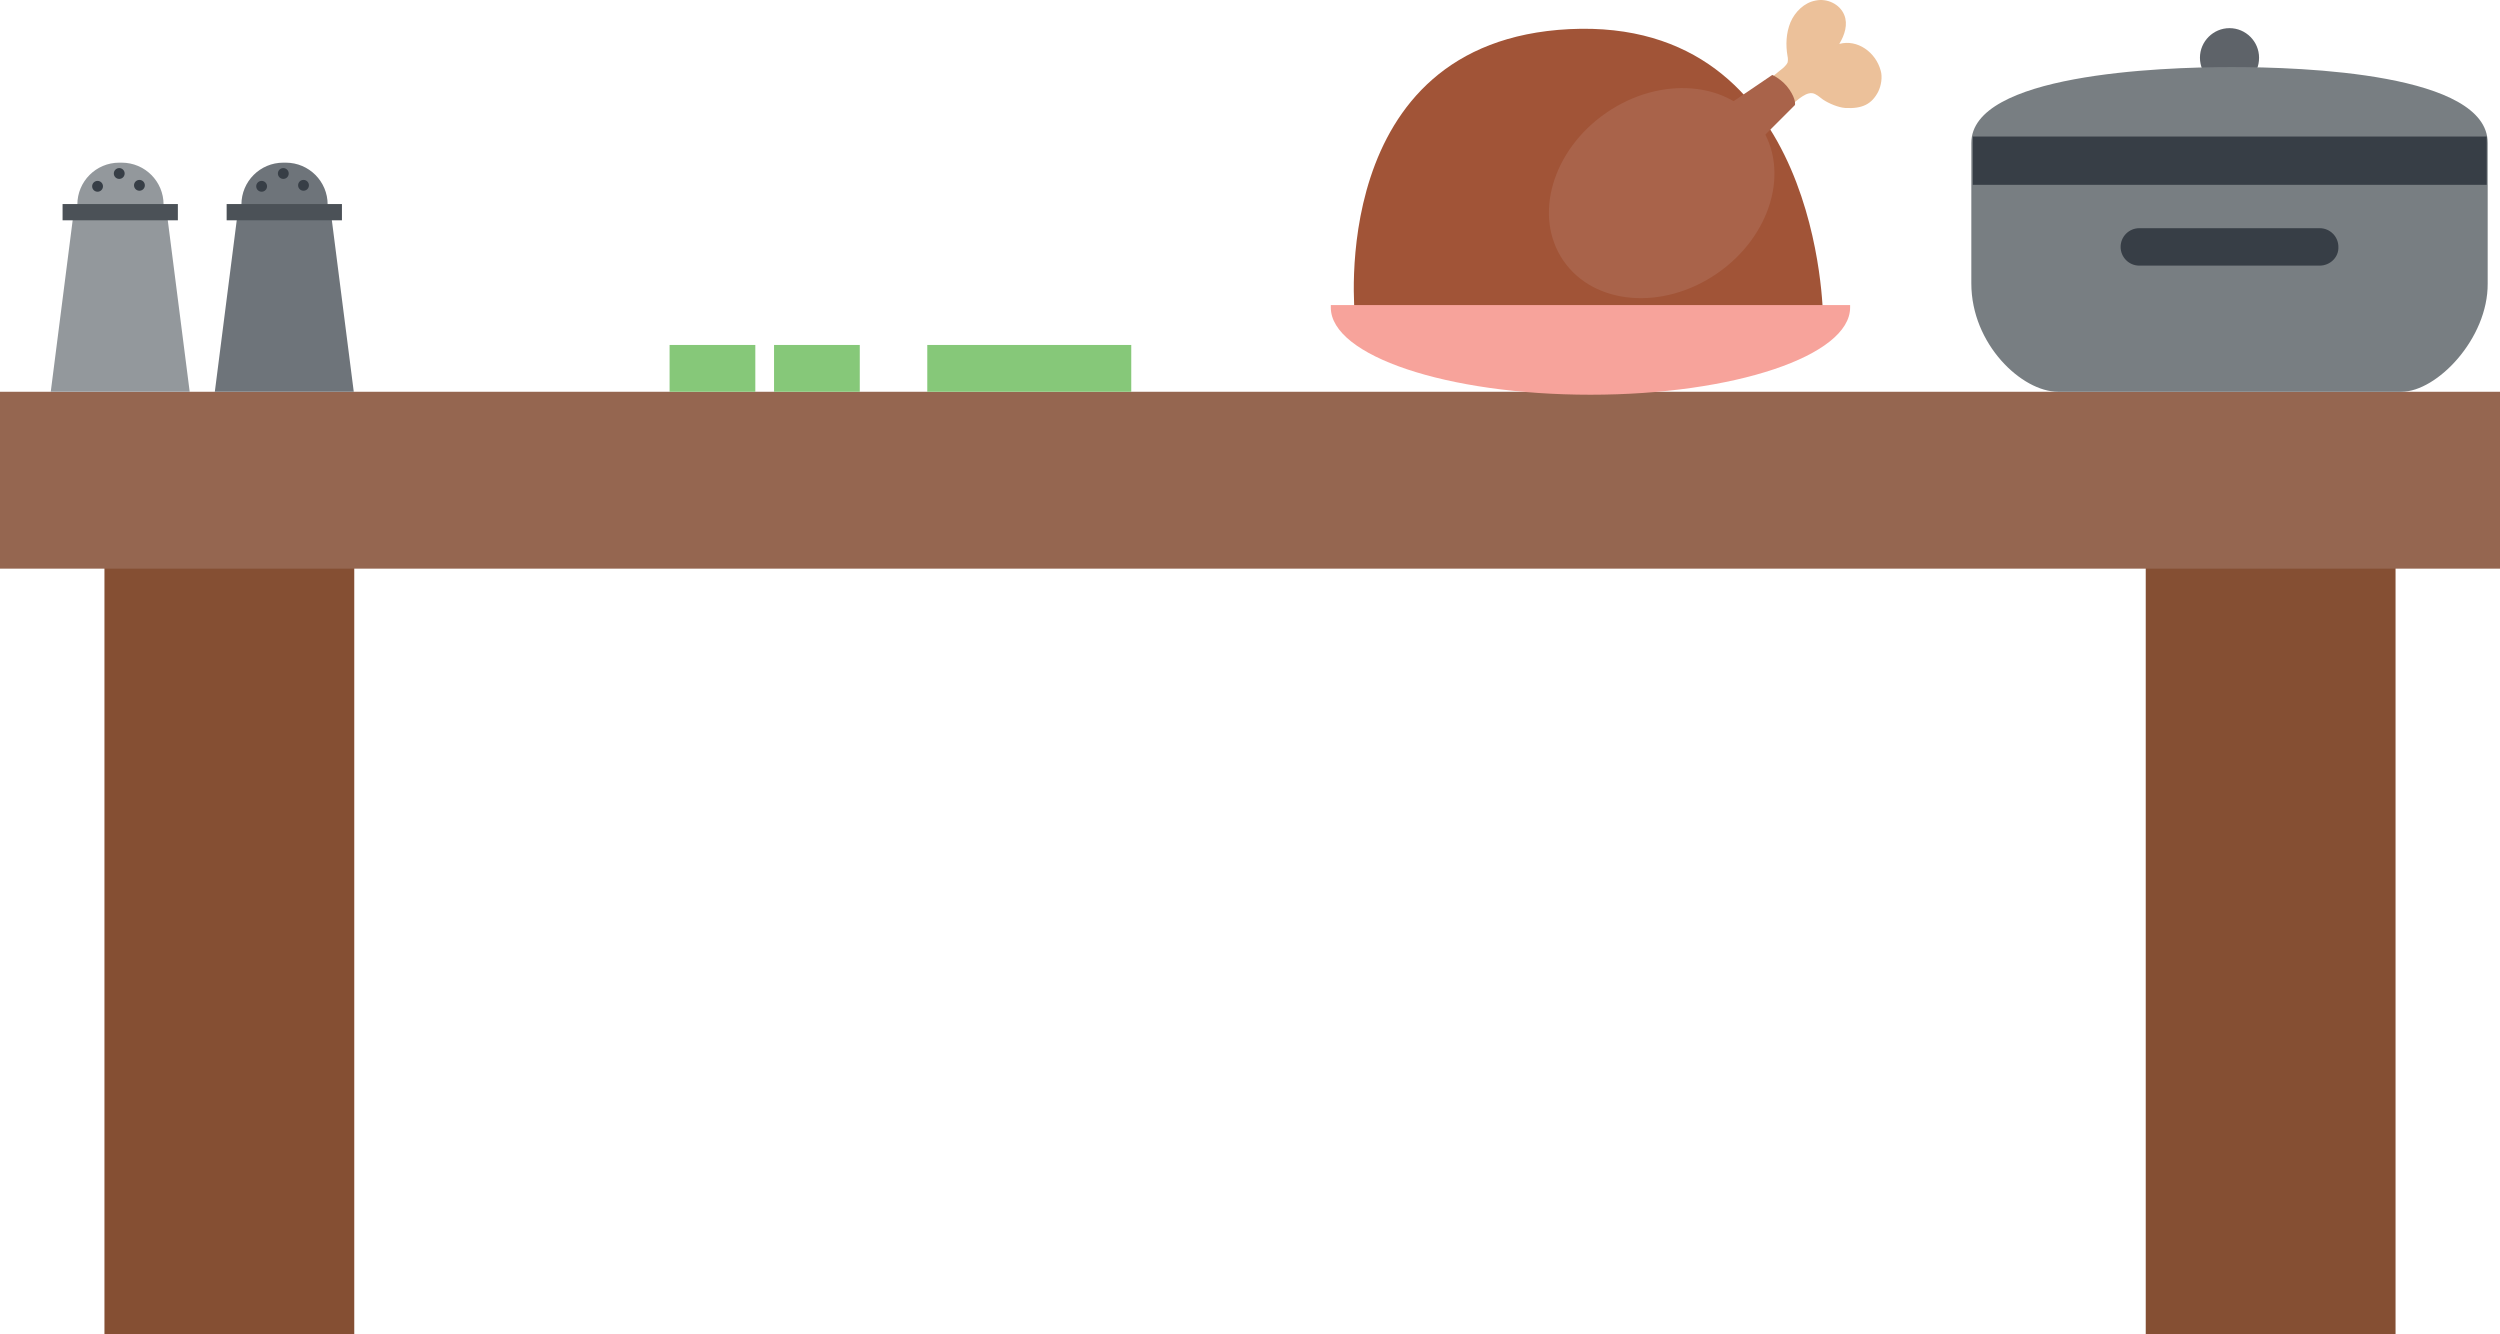 <?xml version="1.0" encoding="UTF-8" standalone="no"?>
<svg
   xmlns:dc="http://purl.org/dc/elements/1.1/"
   xmlns:cc="http://creativecommons.org/ns#"
   xmlns:rdf="http://www.w3.org/1999/02/22-rdf-syntax-ns#"
   xmlns:svg="http://www.w3.org/2000/svg"
   xmlns="http://www.w3.org/2000/svg"
   id="svg2"
   xml:space="preserve"
   enable-background="new 0 0 1920 1080"
   viewBox="0 0 507.4 270.813"
   height="270.813"
   width="507.4"
   y="0px"
   x="0px"
   version="1.1"><defs
   id="defs332">
	
	
	
	
	
	
	
	
	
	
	
	
	
	
	
	
	
	
	
	
	
	
	
	
	
	
	
	
	
	
	
	
	
	
	
	
	
	
	
	
	
	
	
	
	
	
	
	
	
	
	
	
	
	
	
	
	
	
	
	
	
	
	
	
	
</defs>
<g
   transform="translate(-202.8,-122.787)"
   id="Capa_2">
</g>
<g
   transform="translate(-202.8,-122.787)"
   id="g112">
		<g
   id="g114">
			<rect
   x="224"
   y="231.9"
   width="50.7"
   height="161.7"
   id="rect116"
   style="fill:#854f33" />
			<rect
   x="638.3"
   y="231.9"
   width="50.7"
   height="161.7"
   id="rect118"
   style="fill:#854f33" />
		</g>
		<rect
   x="202.8"
   y="202.3"
   width="507.4"
   height="35.9"
   id="rect120"
   style="fill:#956650" />
	</g><g
   transform="translate(-202.8,-122.787)"
   id="g122">
		<polygon
   points="213.1,202.3 217.7,166.3 236.7,166.3 241.3,202.3 "
   id="polygon124"
   style="fill:#93989c" />
		<path
   d="m 227.5,172.8 -0.5,0 c -4.7,0 -8.5,-3.8 -8.5,-8.5 l 0,0 c 0,-4.7 3.8,-8.5 8.5,-8.5 l 0.5,0 c 4.7,0 8.5,3.8 8.5,8.5 l 0,0 c 0,4.7 -3.9,8.5 -8.5,8.5 z"
   id="path126"
   style="fill:#93989c" />
		<rect
   x="215.5"
   y="164.2"
   width="23.4"
   height="3.3"
   id="rect128"
   style="fill:#4b5157" />
		<circle
   cx="222.6"
   cy="160.6"
   r="1.1"
   id="circle130"
   style="fill:#373e46" />
		<circle
   cx="227"
   cy="158"
   r="1.1"
   id="circle132"
   style="fill:#373e46" />
		<circle
   cx="231.1"
   cy="160.4"
   r="1.1"
   id="circle134"
   style="fill:#373e46" />
	</g><g
   transform="translate(-202.8,-122.787)"
   id="g136">
		<polygon
   points="246.4,202.3 251,166.3 270,166.3 274.6,202.3 "
   id="polygon138"
   style="fill:#6e747a" />
		<path
   d="m 260.8,172.8 -0.5,0 c -4.7,0 -8.5,-3.8 -8.5,-8.5 l 0,0 c 0,-4.7 3.8,-8.5 8.5,-8.5 l 0.5,0 c 4.7,0 8.5,3.8 8.5,8.5 l 0,0 c 0,4.7 -3.9,8.5 -8.5,8.5 z"
   id="path140"
   style="fill:#6e747a" />
		<rect
   x="248.8"
   y="164.2"
   width="23.4"
   height="3.3"
   id="rect142"
   style="fill:#4b5157" />
		<circle
   cx="255.9"
   cy="160.6"
   r="1.1"
   id="circle144"
   style="fill:#373e46" />
		<circle
   cx="260.3"
   cy="158"
   r="1.1"
   id="circle146"
   style="fill:#373e46" />
		<circle
   cx="264.4"
   cy="160.4"
   r="1.1"
   id="circle148"
   style="fill:#373e46" />
	</g><g
   transform="translate(-202.8,-122.787)"
   id="g150">
		<rect
   x="391"
   y="192.8"
   width="41.4"
   height="9.5"
   id="rect152"
   style="fill:#86c879" />
		<rect
   x="338.7"
   y="192.8"
   width="17.4"
   height="9.5"
   id="rect154"
   style="fill:#86c879" />
		<rect
   x="359.9"
   y="192.8"
   width="17.4"
   height="9.5"
   id="rect156"
   style="fill:#86c879" />
	</g><g
   transform="translate(-202.8,-122.787)"
   id="g158">
		<path
   d="m 661.3,134.5 c 0,-3.3 -2.7,-6 -6,-6 -3.3,0 -6,2.7 -6,6 0,3.3 2.7,6 6,6 3.4,0 6,-2.6 6,-6 z"
   id="path160"
   style="fill:#5e6369" />
		<path
   d="m 690.2,202.3 -69.7,0 c -7.3,0 -17.6,-9.6 -17.6,-22 l 0,-28.5 c 0,-13.9 38,-15.4 52.8,-15.4 14.6,0 52,1.3 52,15.4 l 0,28.5 c 0.1,11.2 -10.3,22 -17.5,22 z"
   id="path162"
   style="fill:#787e82" />
		<rect
   x="603.2"
   y="150.5"
   width="104.3"
   height="9.8"
   id="rect164"
   style="fill:#373e46" />
		<path
   d="m 673.6,176.7 -36.6,0 c -2.1,0 -3.8,-1.7 -3.8,-3.8 l 0,0 c 0,-2.1 1.7,-3.8 3.8,-3.8 l 36.6,0 c 2.1,0 3.8,1.7 3.8,3.8 l 0,0 c 0.1,2.1 -1.7,3.8 -3.8,3.8 z"
   id="path166"
   style="fill:#373e46" />
	</g><g
   transform="translate(-202.8,-122.787)"
   id="g202">
		<g
   id="g204">
			<path
   d="m 477.8,187 c 0,0 -6.1,-55.8 43.5,-58.3 51.2,-2.5 51.5,58.5 51.5,58.5 l -95,-0.2 z"
   id="path206"
   style="fill:#a15437" />
			<g
   id="g208">
				<path
   d="m 557.3,142.6 c 1.8,-1.5 5.7,-4.6 7.5,-6.1 0.3,-0.3 0.6,-0.6 0.8,-1 0.1,-0.4 0.1,-0.9 0,-1.3 -0.4,-2.3 -0.3,-4.7 0.6,-6.9 0.9,-2.1 2.8,-4 5.1,-4.4 2.3,-0.5 4.9,0.7 5.8,2.9 0.8,1.9 0.1,4.1 -1,5.9 3.7,-1 7.4,1.7 8.4,5.4 0.4,1.3 0.1,3.1 -0.5,4.3 -1.3,2.5 -3.2,3.5 -6.7,3.3 -1.4,-0.1 -3.3,-0.9 -4.5,-1.7 -0.7,-0.5 -1.4,-1.2 -2.2,-1.3 -0.9,-0.1 -1.8,0.5 -2.5,1 -2.6,2 -4.9,4.2 -7.1,6.6 -0.9,-1.9 -2.2,-4.1 -3.3,-5.8"
   id="path210"
   style="fill:#ecc19a" />
				<g
   id="g212">
					
						<ellipse
   transform="matrix(0.824,-0.567,0.567,0.824,3.576,334.809)"
   cx="539.8"
   cy="161.7"
   rx="24.2"
   ry="19.8"
   id="ellipse214"
   style="fill:#a9634a" />
					<path
   d="m 553.8,143.9 8.7,-5.9 c 0,0 2.1,0.9 3.5,3 1.4,2.1 1.1,3.1 1.1,3.1 l -7.4,7.4 -5.9,-7.6 z"
   id="path216"
   style="fill:#a9634a" />
				</g>
			</g>
		</g>
		<g
   id="g218">
			<path
   d="m 472.9,184.7 c 0,0.2 0,0.3 0,0.5 0,9.8 23.6,17.7 52.7,17.7 29.1,0 52.7,-7.9 52.7,-17.7 0,-0.2 0,-0.4 0,-0.5 l -105.4,0 z"
   id="path220"
   style="fill:#f7a39b" />
		</g>
	</g>
</svg>
